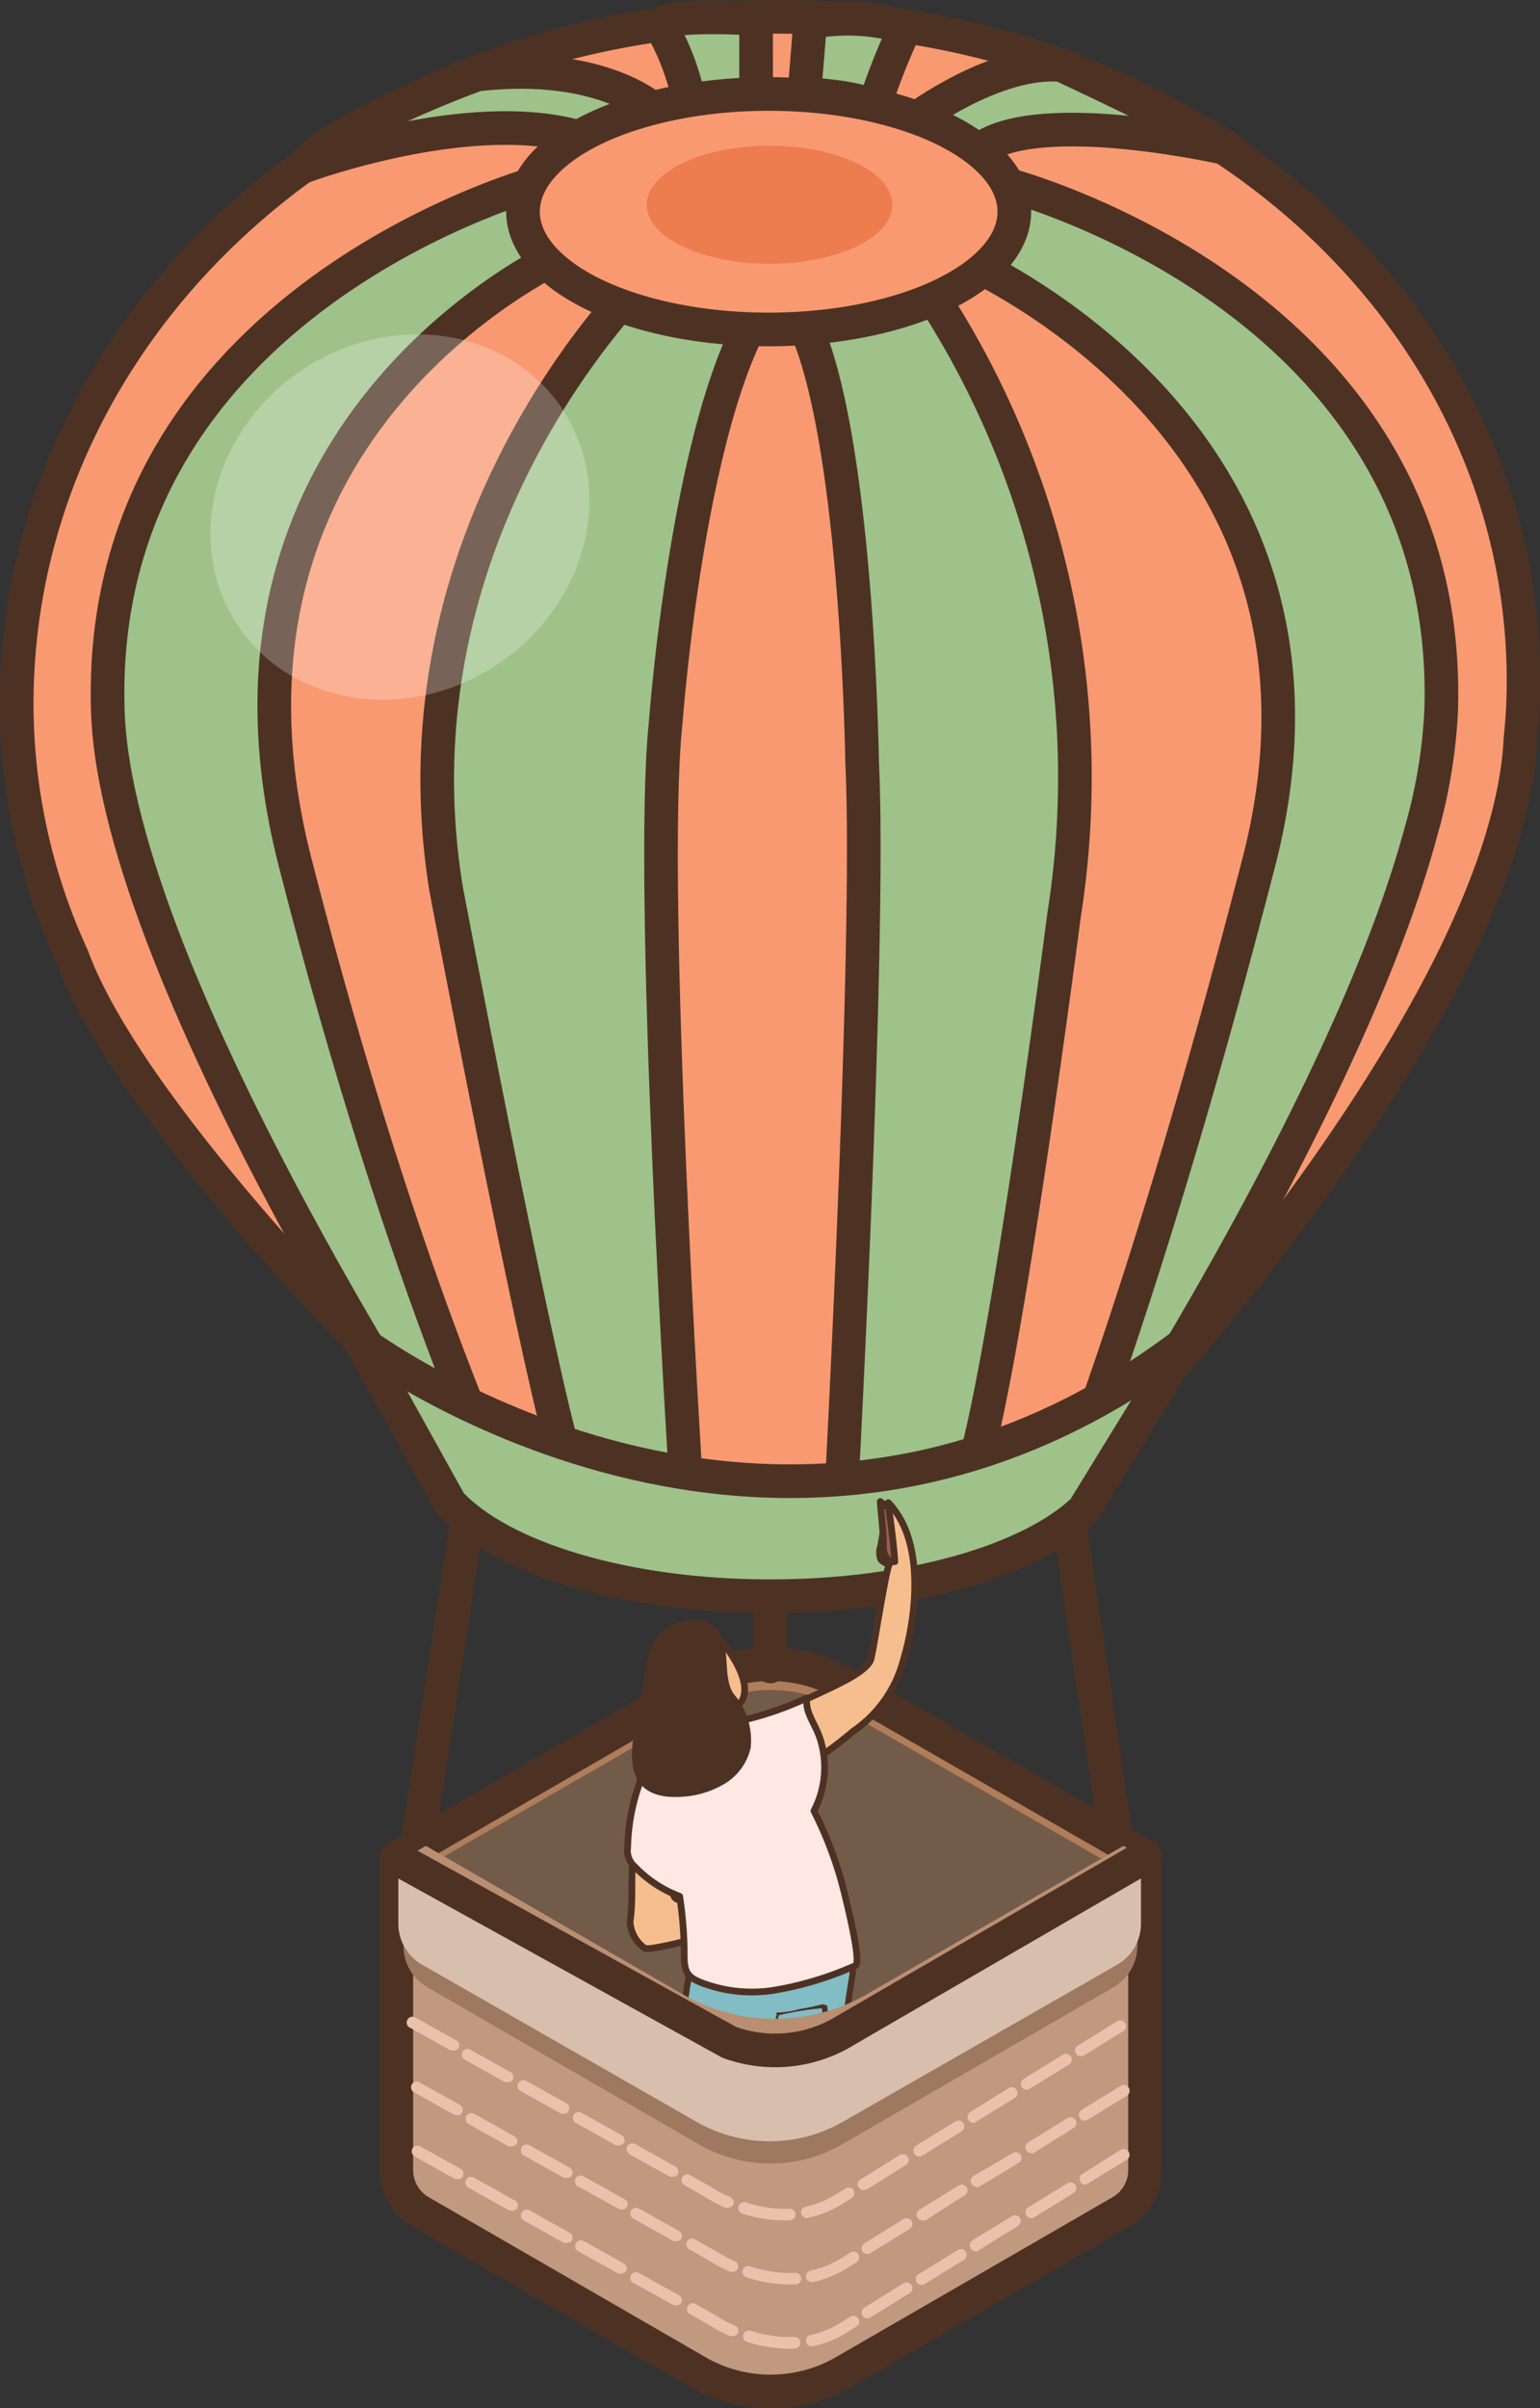 <svg xmlns="http://www.w3.org/2000/svg" viewBox="0 0 68.7 107.37"><rect x="0" y="0" width="68.7" height="107.37" fill="#333333" stroke="none"/><defs><style>.cls-1{fill:none;}.cls-1,.cls-11,.cls-13,.cls-14,.cls-15,.cls-16,.cls-5,.cls-6,.cls-7{stroke:#4d3224;}.cls-1,.cls-13,.cls-14,.cls-15,.cls-16,.cls-5,.cls-6,.cls-7{stroke-linecap:round;stroke-linejoin:round;}.cls-1,.cls-5,.cls-6,.cls-7{stroke-width:1.5px;}.cls-2{fill:#af7d5a;}.cls-3{fill:#735b4a;}.cls-4{fill:#426ad3;}.cls-5{fill:#f89972;}.cls-6{fill:#9ec289;}.cls-7{fill:#c1997e;}.cls-8{fill:#ebc1ac;}.cls-9{fill:#fff;opacity:0.24;}.cls-10{fill:#ed7c4e;}.cls-11{fill:#82bcc5;stroke-miterlimit:10;stroke-width:0.28px;}.cls-12,.cls-16{fill:#4d3224;}.cls-13{fill:#f6be8f;}.cls-13,.cls-14,.cls-15,.cls-16{stroke-width:0.3px;}.cls-14{fill:#9e5d4e;}.cls-15{fill:#ffe7e4;}.cls-17{fill:#ba8e70;}.cls-18{fill:#9e795f;}.cls-19{fill:#d7bead;}</style></defs><title>contact-hitballoon02</title><g id="圖層_2" data-name="圖層 2"><g id="聯絡"><line class="cls-1" x1="21.83" y1="61.42" x2="18.57" y2="82.55"/><line class="cls-1" x1="46.76" y1="61.52" x2="49.83" y2="82.28"/><path class="cls-2" d="M31.22,75,17.68,82.85V96.3l17.16-6.69h0L51.08,95V82.85L37.54,75A6.31,6.31,0,0,0,31.22,75Z"/><path class="cls-3" d="M31.22,76.2,17.68,84V96.48l17.69,4.7,4.83-2.84,10.88-2.93V84L37.54,76.2A6.31,6.31,0,0,0,31.22,76.2Z"/><ellipse class="cls-4" cx="34.37" cy="63.91" rx="15.32" ry="7.34"/><path class="cls-5" d="M34.67.75C16,.75,1.07,14.23.75,30.86A27,27,0,0,0,3.23,42.67c2.53,6.9,13.67,18,14.83,19.14,2.17,3.5,8.42,6,16.43,6,7.58,0,14-2.29,16.56-5.5h0S67.28,44.63,67.83,32.92h0c.07-.68.12-1.36.13-2.06C68.27,14.23,53.36.75,34.67.75Z"/><path class="cls-6" d="M42.16,11.19s19.09,7.5,14,27.24S47,67.85,47,67.85l1.08-.38S60,49.69,63.39,37.08a23.59,23.59,0,0,0,.9-5.38C64.88,13.29,44.77,8.18,44.77,8.18Z"/><path class="cls-6" d="M25.39,11.19S8.11,18.69,13.16,38.43,23.1,67.85,23.1,67.85L21,67.47S5.19,43.78,4.81,31.7C4.22,13.29,24.28,8.05,24.28,8.05Z"/><path class="cls-7" d="M50,83.93l-12.4,6.9a7.54,7.54,0,0,1-6.48,0l-12.36-6.9c-.67-.39-.94-.69-1.08-1.08v13.9h0a2.15,2.15,0,0,0,1.08,1.87l12.34,7.13a6.57,6.57,0,0,0,6.56,0L50,98.62a2.15,2.15,0,0,0,1.08-1.87h0v-14C51.08,83,50.67,83.54,50,83.93Z"/><line class="cls-1" x1="34.37" y1="67.3" x2="34.37" y2="74.3"/><path class="cls-8" d="M35,99a6.35,6.35,0,0,1-1.88-.3.26.26,0,0,1,.16-.5,5.53,5.53,0,0,0,1.94.28.26.26,0,0,1,.27.25.27.27,0,0,1-.25.27Zm1-.1a.27.27,0,0,1-.26-.21.26.26,0,0,1,.2-.3,4.09,4.09,0,0,0,1.35-.55l.44-.27a.26.26,0,0,1,.35.09A.25.25,0,0,1,38,98l-.43.27a4.67,4.67,0,0,1-1.52.61Zm-3.53-.46-.1,0a7.71,7.71,0,0,1-.93-.49l-.9-.52a.25.25,0,0,1-.1-.35.26.26,0,0,1,.35-.1l.93.53a5.12,5.12,0,0,0,.86.45.26.26,0,0,1,.13.34A.26.26,0,0,1,32.51,98.43Zm6.05-.79a.26.26,0,0,1-.22-.13.25.25,0,0,1,.09-.35l1.75-1.08a.26.26,0,0,1,.36.08.27.27,0,0,1-.09.36L38.7,97.6A.37.37,0,0,1,38.56,97.64ZM30,97.05a.27.27,0,0,1-.12,0l-1.8-1a.27.27,0,0,1-.09-.36.26.26,0,0,1,.35-.09l1.79,1a.26.26,0,0,1,.1.35A.26.26,0,0,1,30,97.05ZM41,96.15a.26.26,0,0,1-.13-.48l1.75-1.08a.26.26,0,0,1,.36.08.27.27,0,0,1-.08.36l-1.76,1.08A.23.23,0,0,1,41,96.15Zm-13.4-.5a.33.33,0,0,1-.13,0l-1.79-1a.26.26,0,0,1-.09-.35.25.25,0,0,1,.35-.1l1.79,1a.27.27,0,0,1,.1.36A.28.28,0,0,1,27.57,95.65Zm15.82-1a.25.25,0,0,1-.22-.12.26.26,0,0,1,.08-.36L45,93.1a.26.26,0,0,1,.35.08.26.26,0,0,1-.08.36l-1.76,1.08A.22.22,0,0,1,43.39,94.66Zm-18.28-.42a.22.22,0,0,1-.13,0l-1.79-1a.26.26,0,0,1-.1-.35.27.27,0,0,1,.36-.1l1.79,1a.26.26,0,0,1,.09.35A.25.25,0,0,1,25.11,94.24ZM45.8,93.17a.26.26,0,0,1-.22-.12.27.27,0,0,1,.09-.36l1.75-1.08a.27.27,0,0,1,.36.09.26.26,0,0,1-.09.35l-1.75,1.08A.23.23,0,0,1,45.8,93.17Zm-23.15-.34a.28.28,0,0,1-.13,0l-1.79-1a.25.25,0,1,1,.25-.44l1.8,1a.26.26,0,0,1,.09.35A.24.24,0,0,1,22.65,92.83Zm25.57-1.15a.25.25,0,0,1-.22-.12.25.25,0,0,1,.08-.35l1.76-1.09a.26.26,0,0,1,.35.09.25.25,0,0,1-.08.35l-1.76,1.09A.31.31,0,0,1,48.22,91.68Zm-28-.26a.27.27,0,0,1-.12,0l-1.79-1a.26.26,0,1,1,.25-.45l1.79,1a.26.26,0,0,1,.1.36A.27.27,0,0,1,20.18,91.42Z"/><path class="cls-8" d="M35.21,101.86a6.43,6.43,0,0,1-1.88-.31.26.26,0,1,1,.16-.49,5.56,5.56,0,0,0,1.94.28.26.26,0,1,1,0,.51Zm1-.11a.25.25,0,0,1-.25-.2.26.26,0,0,1,.2-.31,4.25,4.25,0,0,0,1.35-.54l.43-.27a.26.26,0,0,1,.35.08.26.26,0,0,1-.08.36l-.43.26a4.69,4.69,0,0,1-1.52.62Zm-3.52-.46a.22.22,0,0,1-.11,0,5.81,5.81,0,0,1-.92-.48l-.91-.52a.26.26,0,0,1-.1-.35.25.25,0,0,1,.35-.1l.93.53a7,7,0,0,0,.86.45.26.26,0,0,1-.1.49Zm6-.79a.26.26,0,0,1-.22-.12.27.27,0,0,1,.09-.36l1.75-1.08a.26.26,0,0,1,.36.09.26.26,0,0,1-.09.35l-1.75,1.08A.23.23,0,0,1,38.73,100.5Zm-8.52-.58a.2.2,0,0,1-.13,0l-1.79-1a.25.25,0,0,1-.1-.35.26.26,0,0,1,.35-.1l1.79,1a.25.25,0,0,1,.1.35A.27.27,0,0,1,30.21,99.92ZM41.15,99a.25.25,0,0,1-.22-.12.25.25,0,0,1,.08-.35l1.76-1.09a.26.26,0,0,1,.35.09.25.25,0,0,1-.08.35L41.28,99A.22.22,0,0,1,41.15,99Zm-13.41-.5a.27.27,0,0,1-.12,0l-1.8-1a.26.26,0,1,1,.26-.44l1.79,1a.26.26,0,0,1,.1.35A.28.28,0,0,1,27.74,98.51Zm15.82-1a.26.26,0,0,1-.22-.13.26.26,0,0,1,.08-.35L45.18,96a.25.25,0,1,1,.27.43L43.7,97.49A.37.37,0,0,1,43.56,97.53ZM25.28,97.1a.31.31,0,0,1-.13,0l-1.79-1a.26.26,0,0,1-.09-.35.25.25,0,0,1,.35-.1l1.79,1a.26.26,0,0,1,.1.35A.26.26,0,0,1,25.28,97.1ZM46,96a.27.27,0,0,1-.22-.13.26.26,0,0,1,.09-.35l1.75-1.08a.26.26,0,0,1,.36.08.26.26,0,0,1-.09.36L46.11,96A.33.33,0,0,1,46,96ZM22.82,95.7a.22.22,0,0,1-.13,0l-1.79-1a.26.26,0,0,1-.1-.35.26.26,0,0,1,.36-.1l1.79,1a.26.26,0,0,1,.09.35A.25.25,0,0,1,22.82,95.7Zm25.57-1.15a.25.25,0,0,1-.22-.12.26.26,0,0,1,.08-.36L50,93a.26.26,0,0,1,.35.08.26.26,0,0,1-.08.36l-1.76,1.08A.22.22,0,0,1,48.39,94.55Zm-28-.26a.28.28,0,0,1-.13,0l-1.79-1a.26.26,0,0,1-.1-.35.25.25,0,0,1,.35-.09l1.8,1a.26.26,0,0,1-.13.48Z"/><path class="cls-8" d="M35.21,104.72a6.35,6.35,0,0,1-1.88-.3.26.26,0,1,1,.16-.5,5.62,5.62,0,0,0,1.72.28h.22a.25.25,0,0,1,.27.24.25.25,0,0,1-.25.27A1,1,0,0,1,35.21,104.72Zm1-.1a.26.26,0,0,1-.25-.21.25.25,0,0,1,.2-.3,4.27,4.27,0,0,0,1.35-.55l.43-.27a.26.26,0,0,1,.35.09.25.25,0,0,1-.08.35l-.43.27a4.67,4.67,0,0,1-1.52.61Zm-3.52-.46a.23.23,0,0,1-.11,0,5.81,5.81,0,0,1-.92-.48l-.91-.52a.26.26,0,0,1,.25-.45l.93.53a5.68,5.68,0,0,0,.86.45.26.26,0,0,1,.13.34A.25.25,0,0,1,32.69,104.16Zm6-.8a.26.26,0,0,1-.22-.12.26.26,0,0,1,.09-.35l1.75-1.09a.27.27,0,0,1,.36.09.26.26,0,0,1-.09.35l-1.75,1.09A.32.32,0,0,1,38.73,103.36Zm-8.52-.58a.28.28,0,0,1-.13,0l-1.79-1a.25.25,0,0,1-.1-.35.26.26,0,0,1,.35-.09l1.79,1a.25.25,0,0,1,.1.35A.27.27,0,0,1,30.21,102.78Zm10.94-.9a.26.26,0,0,1-.22-.13.25.25,0,0,1,.08-.35l1.76-1.08a.25.25,0,0,1,.35.08.26.26,0,0,1-.08.36l-1.76,1.08A.33.33,0,0,1,41.15,101.88Zm-13.41-.51a.27.27,0,0,1-.12,0l-1.8-1a.26.26,0,0,1-.09-.35.25.25,0,0,1,.35-.1l1.79,1a.26.26,0,0,1,.1.35A.26.26,0,0,1,27.74,101.37Zm15.82-1a.27.27,0,0,1-.22-.12.27.27,0,0,1,.08-.36l1.76-1.08a.26.26,0,0,1,.36.08.27.27,0,0,1-.09.36l-1.75,1.08A.25.25,0,0,1,43.56,100.39ZM25.28,100a.22.22,0,0,1-.13,0l-1.79-1a.26.26,0,0,1-.09-.35.25.25,0,0,1,.35-.1l1.79,1a.26.26,0,0,1,.1.35A.28.28,0,0,1,25.28,100ZM46,98.9a.26.26,0,0,1-.22-.12.27.27,0,0,1,.09-.36l1.75-1.08a.27.27,0,0,1,.36.08.26.26,0,0,1-.09.36l-1.75,1.08A.23.23,0,0,1,46,98.9Zm-23.15-.34a.31.31,0,0,1-.13,0l-1.79-1a.26.26,0,1,1,.26-.44l1.79,1a.26.26,0,0,1,.09.35A.25.25,0,0,1,22.82,98.56Zm25.57-1.15a.25.25,0,0,1-.22-.12.26.26,0,0,1,.08-.36L50,95.85a.26.26,0,0,1,.35.09.25.25,0,0,1-.08.35l-1.76,1.08A.22.22,0,0,1,48.39,97.41Zm-28-.26a.28.28,0,0,1-.13,0l-1.79-1a.27.27,0,0,1-.1-.36.26.26,0,0,1,.35-.09l1.8,1a.26.26,0,0,1,.09.35A.24.24,0,0,1,20.36,97.15Z"/><path class="cls-6" d="M29.31,11.79S17.19,22.88,19.9,39.63c0,0,3.74,19.72,5.28,25.27l5.42,1.16s-1.68-26.43-.91-33.77c0,0,1.16-16,5.16-19.72Z"/><path class="cls-6" d="M40.9,12.18a39.34,39.34,0,0,1,6.57,28.61s-2.45,19-4,24.49l-5.93,1.16S38.85,42,38.46,34c0,0-.26-18.43-3.62-21Z"/><path class="cls-6" d="M48.35,67.31c-2.39,2.28-7.75,3.86-14,3.86-6.49,0-12-1.72-14.27-4.15l-4-7.2s18.55,14,36.87,0Z"/><ellipse class="cls-9" cx="17.76" cy="23.18" rx="8.69" ry="7.87" transform="matrix(0.83, -0.56, 0.56, 0.83, -9.88, 13.76)"/><path class="cls-1" d="M51.08,82.78,37.54,75a6.71,6.71,0,0,0-7.07.45L17.68,82.85"/><path class="cls-6" d="M13.58,7.41S20.93,4.7,25.83,6.12L29.31,5s-2.32-2.32-8-1.68C21.32,3.28,14.74,5.73,13.58,7.41Z"/><path class="cls-6" d="M29.44,1.09a11.21,11.21,0,0,1,1.29,3.35l3-.25V.84S30,.58,29.44,1.09Z"/><path class="cls-6" d="M36.14,1S36,2.77,35.88,4.19c0,0,2.71.13,3.09.64a30.31,30.31,0,0,1,1.42-3.61A8.71,8.71,0,0,0,36.14,1Z"/><path class="cls-6" d="M40.78,5.35s3.61-2.71,6.57-2.45c0,0,6.06,2.83,7.48,3.74,0,0-8.38-1.94-11.09,0Z"/><ellipse class="cls-5" cx="34.29" cy="9.44" rx="10.96" ry="5.25"/><ellipse class="cls-10" cx="34.33" cy="9.13" rx="5.48" ry="2.63"/><path class="cls-11" d="M31.1,94.94c.14-2.9-.94-2.38-.6-5.26,0-.31.08-.63.13-.94,0-.15.05-.3.07-.44v0c0-.24.08-.48.11-.72a16.65,16.65,0,0,1,7.23.09,2.83,2.83,0,0,1,0,.29V88s-.87,5.09-.59,6.92Z"/><path class="cls-12" d="M34.09,95.64l0-3.24c0-.21.06-.54-.1-.69a2.12,2.12,0,0,1-.56,0,1.06,1.06,0,0,1-.25,0,1.73,1.73,0,0,1-.46-.12l-.42-.09a.08.08,0,0,0,0,.07,1.87,1.87,0,0,0,1.1.3,1.67,1.67,0,0,1,.31,0c.22,0,.19.21.19.34,0,.28,0,.56,0,.84,0,1,0,2,0,3"/><path class="cls-12" d="M36.73,89.37h-.08a8.62,8.62,0,0,1-1,.21,3.74,3.74,0,0,1-1,.15.08.08,0,0,0,0,.1,1.57,1.57,0,0,0,.09,1.22,1.26,1.26,0,0,0,1.16.65c1.16-.06,1.11-1.46,1-2.28C36.8,89.4,36.76,89.37,36.73,89.37Zm-.8,2.17a1.09,1.09,0,0,1-1.1-.53,1.47,1.47,0,0,1-.08-1.16,13.82,13.82,0,0,1,1.91-.31C36.78,90.24,36.86,91.39,35.93,91.54Z"/><path class="cls-12" d="M31.8,89.65a2.77,2.77,0,0,1-1-.24l-.13,0a2.83,2.83,0,0,0-.09.65l.09,1.29a.09.09,0,0,0,.08.08,1.64,1.64,0,0,0,1.5-1.59.09.09,0,0,0,0-.07A3,3,0,0,1,31.8,89.65Zm-.95,1.57-.12-1.68a3,3,0,0,0,1.39.28A1.48,1.48,0,0,1,30.85,91.22Z"/><path class="cls-13" d="M30.39,84.69a.27.27,0,0,1-.33-.36c.43-1,.22-2.1.42-3.19a3.14,3.14,0,0,0-.14-1.66c-.17-.46-.17-.84-.71-.85a1.09,1.09,0,0,0-.91.48l0-.12a3.55,3.55,0,0,0-.32,1.28c-.14,1.21-.17,2.35-.21,3.5v.28c0,.53,0,1.06-.08,1.6v.09a1.58,1.58,0,0,0,.67,1.14l.23,0a14.69,14.69,0,0,0,3-.8A5.82,5.82,0,0,0,34.59,84,18.28,18.28,0,0,0,30.39,84.69Z"/><path class="cls-14" d="M40.21,69.84h0Z"/><path class="cls-13" d="M40.29,74.05a5.53,5.53,0,0,1-2.23,3.14,17.58,17.58,0,0,1-1.82,1.36,4.3,4.3,0,0,1-1.47.76,1.51,1.51,0,0,1-1.52-.44c-1.7-2.19,4.87-3.43,5.58-4.83.11-.22.72-4.36.87-4.33l-.12,0a.51.51,0,0,1-.29-.19.88.88,0,0,1,0-.6v0c.11-.64.23-1.28.34-1.92a3.17,3.17,0,0,1,.29.35C41.23,69.11,40.85,72.2,40.29,74.05Z"/><path class="cls-14" d="M39.64,67.22c.12.8.22,1.61.28,2.41a.47.47,0,0,1-.33-.11.9.9,0,0,1-.18-.57v-.06c0-.64-.1-1.29-.14-1.94Z"/><path class="cls-15" d="M37.52,83.83a17.37,17.37,0,0,0-1.21-3.09,4.19,4.19,0,0,0,.25-3.29c-.22-.63-.64-1.09-.57-1.74a14.72,14.72,0,0,1-2.9,1,3.25,3.25,0,0,0-3,.39,2.44,2.44,0,0,0-1.4,2A9,9,0,0,0,28,82.38a.94.94,0,0,0,.32.85,5.35,5.35,0,0,0,2,1.32,17.7,17.7,0,0,1,.2,2.32c0,1.08,0,1.31,1.21,1.68a6.27,6.27,0,0,0,2.79.19,14.86,14.86,0,0,0,3.64-1.1C38.48,87.51,37.62,84.2,37.52,83.83Z"/><path class="cls-13" d="M31.74,72.64s1.91,2,1.39,3.13c-.15.34-.82.55-.82.55l.7,1A.62.62,0,0,1,33,78a1.13,1.13,0,0,1-1.82.37l-.23-.6.19-.59A2.42,2.42,0,0,0,31,75.33l-.39-.79A6.42,6.42,0,0,0,31.74,72.64Z"/><path class="cls-13" d="M32.78,76.18a.94.94,0,0,0-.48.88,2.39,2.39,0,0,0,.24,1.14,10.61,10.61,0,0,0-2,.35,2.06,2.06,0,0,0-.07-2.19,16.41,16.41,0,0,1,2.11-.24c.07,0,.18,0,.18.08Z"/><path class="cls-16" d="M28.69,76q.07-.33.12-.63c.27-1.83.33-3,2.57-3h-.21a1.36,1.36,0,0,1,.85.54c.41.85.07,2,.61,2.73a3,3,0,0,1,.71,2.26,2.37,2.37,0,0,1-1.07,1.49,4,4,0,0,1-1.82.57C27.65,80.17,28.32,77.77,28.69,76Z"/><path class="cls-17" d="M51.12,82.86l-1-.56L38.68,88.91a8.25,8.25,0,0,1-8.24,0L19,82.3l-1,.57,14.41,8.2,1.4,1.22L38.22,92l4.16-2.94Z"/><path class="cls-18" d="M18,84v2.76h0a2.12,2.12,0,0,0,1.06,1.84l12.1,7a6.4,6.4,0,0,0,6.42,0l12.1-7a2.14,2.14,0,0,0,1.06-1.84h0V83.82l-13,7.69a6.13,6.13,0,0,1-6.09.09Z"/><path class="cls-19" d="M17.77,83v2.77h0a2.11,2.11,0,0,0,1.08,1.84l12.23,7a6.57,6.57,0,0,0,6.51,0l12.23-7a2.11,2.11,0,0,0,1.08-1.84h0V82.81L37.77,90.5a6.26,6.26,0,0,1-6.16.09Z"/><path class="cls-1" d="M51.08,82.78,37.77,90.5a6,6,0,0,1-5.24.56L17.68,82.85"/></g></g></svg>